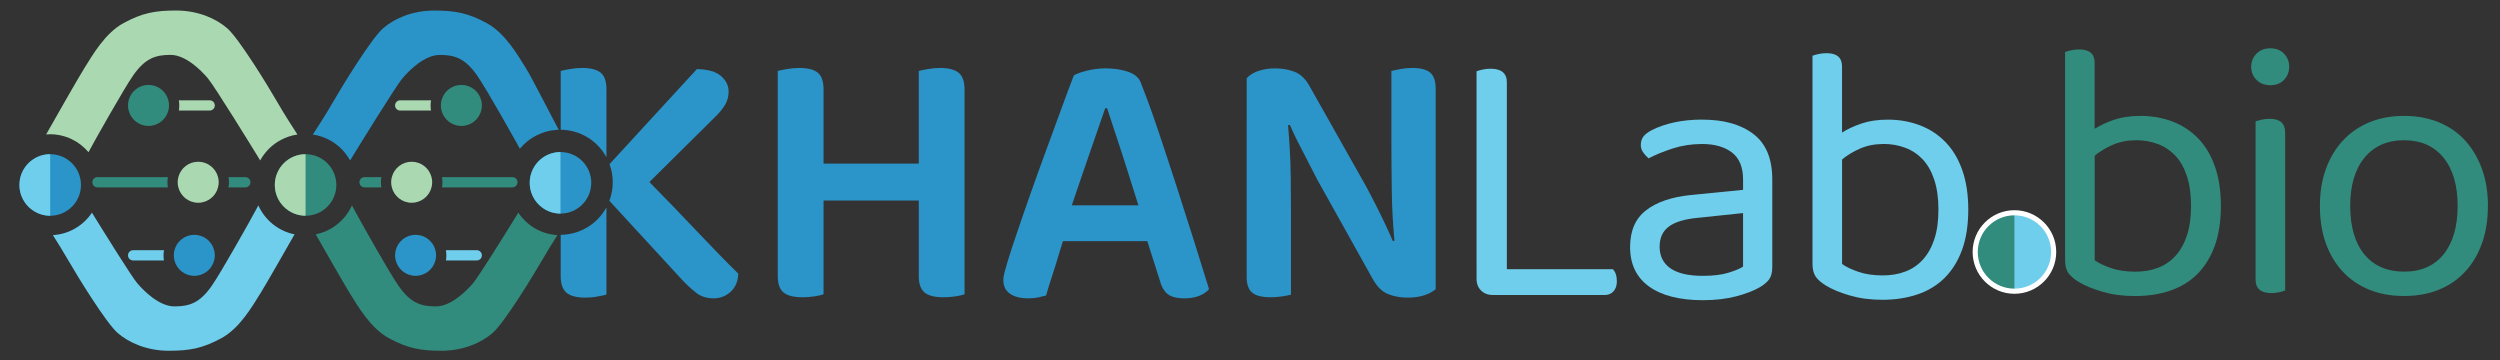 <?xml version="1.0" encoding="UTF-8"?>
<svg id="Layer_1" data-name="Layer 1" xmlns="http://www.w3.org/2000/svg" viewBox="0 0 487.52 70.27">
  <rect x="0" y="0" width="487.52" height="70.27" fill="#333333" stroke="none"/>
  <defs>
    <style>
      .cls-1 {
        fill: #318c7d;
      }

      .cls-2 {
        fill: #a9d8b1;
      }

      .cls-3 {
        fill: #6fceec;
      }

      .cls-4 {
        fill: #6eceec;
      }

      .cls-5 {
        fill: #2b94c8;
      }

      .cls-6 {
        fill: #2a94c8;
      }

      .cls-7 {
        fill: none;
        stroke: #fff;
        stroke-miterlimit: 10;
      }
    </style>
  </defs>
  <g>
    <path class="cls-4" d="m288.84,56.67c-.6-.58-.9-1.34-.9-2.3V13.9c.24-.1.61-.2,1.12-.32.5-.12,1.04-.18,1.62-.18,2.11,0,3.17.89,3.17,2.66v36.43h20.66c.53.53.79,1.32.79,2.38,0,.82-.22,1.46-.65,1.94-.43.48-1.01.72-1.73.72h-21.82c-.91,0-1.67-.29-2.27-.86Z"/>
    <path class="cls-4" d="m332,23.33c4.18,0,7.49.94,9.94,2.81,2.45,1.87,3.67,4.82,3.67,8.86v17.06c0,1.06-.21,1.86-.61,2.41-.41.55-1.02,1.07-1.84,1.55-1.15.67-2.68,1.26-4.57,1.76-1.9.5-4.07.76-6.52.76-4.51,0-8-.89-10.48-2.66-2.47-1.78-3.71-4.34-3.71-7.7,0-3.17,1.03-5.56,3.1-7.16,2.06-1.61,4.97-2.6,8.71-2.99l10.22-1.01v-2.02c0-2.4-.72-4.15-2.16-5.26-1.44-1.1-3.38-1.66-5.83-1.66-2.02,0-3.91.29-5.69.86-1.78.58-3.36,1.22-4.75,1.94-.38-.33-.73-.72-1.04-1.15-.31-.43-.47-.91-.47-1.44,0-.67.17-1.22.5-1.66.33-.43.86-.84,1.58-1.22,1.3-.67,2.78-1.19,4.46-1.55,1.68-.36,3.5-.54,5.47-.54Zm.07,30.46c2.02,0,3.68-.2,5-.61,1.32-.41,2.27-.8,2.84-1.19v-10.44l-8.93.94c-2.5.24-4.34.8-5.54,1.69-1.2.89-1.8,2.2-1.8,3.92,0,1.82.69,3.23,2.09,4.21,1.39.98,3.5,1.48,6.34,1.48Z"/>
    <path class="cls-4" d="m368.14,23.33c2.21,0,4.27.36,6.19,1.08,1.92.72,3.59,1.8,5,3.24,1.42,1.44,2.52,3.26,3.31,5.47.79,2.21,1.19,4.8,1.19,7.78s-.41,5.64-1.22,7.85c-.82,2.21-1.96,4.03-3.42,5.47-1.46,1.44-3.23,2.51-5.29,3.2-2.06.69-4.32,1.04-6.77,1.04s-4.48-.28-6.37-.83c-1.9-.55-3.44-1.19-4.64-1.91-1.01-.62-1.7-1.24-2.09-1.84-.38-.6-.58-1.4-.58-2.41V10.87c.24-.1.61-.2,1.12-.32.5-.12,1.04-.18,1.62-.18,2.02,0,3.02.86,3.02,2.59v12.89c1.06-.67,2.32-1.26,3.78-1.76,1.46-.5,3.18-.76,5.15-.76Zm-.86,4.75c-1.68,0-3.2.3-4.57.9-1.37.6-2.53,1.31-3.49,2.12v20.38c.72.53,1.76,1.03,3.13,1.51,1.37.48,2.96.72,4.79.72,1.63,0,3.11-.25,4.43-.76,1.32-.5,2.46-1.28,3.42-2.34.96-1.06,1.7-2.39,2.23-4,.53-1.61.79-3.52.79-5.72s-.26-4.13-.79-5.76c-.53-1.63-1.27-2.96-2.23-4-.96-1.03-2.1-1.8-3.42-2.3-1.32-.5-2.75-.76-4.28-.76Z"/>
  </g>
  <g>
    <path class="cls-1" d="m417.4,22.6c2.21,0,4.27.36,6.19,1.08,1.92.72,3.59,1.8,5,3.24,1.42,1.44,2.52,3.26,3.31,5.47.79,2.21,1.19,4.8,1.19,7.78s-.41,5.64-1.22,7.85c-.82,2.21-1.96,4.03-3.42,5.47-1.46,1.44-3.23,2.51-5.29,3.2-2.06.7-4.32,1.04-6.77,1.04s-4.48-.28-6.37-.83c-1.9-.55-3.44-1.19-4.64-1.91-1.01-.62-1.71-1.24-2.09-1.84-.38-.6-.58-1.4-.58-2.41V10.14c.24-.1.61-.2,1.12-.32.5-.12,1.04-.18,1.62-.18,2.02,0,3.02.86,3.02,2.59v12.89c1.06-.67,2.32-1.26,3.78-1.76,1.46-.5,3.18-.76,5.15-.76Zm-.86,4.75c-1.68,0-3.2.3-4.57.9-1.37.6-2.53,1.31-3.49,2.12v20.38c.72.53,1.76,1.03,3.13,1.51,1.37.48,2.96.72,4.79.72,1.63,0,3.11-.25,4.43-.76,1.32-.5,2.46-1.28,3.42-2.34.96-1.06,1.7-2.39,2.23-4,.53-1.61.79-3.52.79-5.72s-.26-4.13-.79-5.76c-.53-1.63-1.27-2.96-2.23-4-.96-1.03-2.1-1.8-3.42-2.3s-2.75-.76-4.28-.76Z"/>
    <path class="cls-1" d="m439,13.02c0-1.01.35-1.86,1.04-2.56s1.59-1.04,2.7-1.04,1.99.35,2.66,1.04c.67.7,1.01,1.55,1.01,2.56s-.34,1.86-1.01,2.56c-.67.7-1.56,1.04-2.66,1.04s-2-.35-2.7-1.04c-.7-.69-1.04-1.55-1.04-2.56Zm6.62,43.63c-.24.1-.6.2-1.08.32-.48.12-1.01.18-1.58.18-2.06,0-3.1-.86-3.1-2.59v-30.89c.24-.1.61-.2,1.12-.32.5-.12,1.04-.18,1.62-.18,2.02,0,3.02.89,3.02,2.66v30.82Z"/>
    <path class="cls-1" d="m485.16,40.16c0,2.69-.38,5.11-1.15,7.27-.77,2.16-1.86,4.01-3.28,5.54-1.42,1.54-3.13,2.71-5.15,3.53-2.02.82-4.27,1.22-6.77,1.22s-4.75-.41-6.77-1.22c-2.02-.82-3.74-1.99-5.18-3.53-1.44-1.54-2.54-3.38-3.31-5.54-.77-2.16-1.15-4.58-1.15-7.27s.4-5.11,1.19-7.27c.79-2.16,1.91-4.01,3.35-5.54,1.44-1.54,3.17-2.71,5.18-3.53,2.02-.82,4.25-1.22,6.7-1.22s4.68.41,6.7,1.22c2.02.82,3.73,1.99,5.15,3.53,1.41,1.54,2.52,3.38,3.31,5.54.79,2.16,1.19,4.58,1.19,7.27Zm-16.34-12.82c-3.26,0-5.83,1.13-7.7,3.38-1.87,2.26-2.81,5.4-2.81,9.43s.92,7.24,2.77,9.47c1.85,2.23,4.43,3.35,7.74,3.35s5.88-1.13,7.7-3.38c1.82-2.26,2.74-5.4,2.74-9.43s-.93-7.18-2.77-9.43c-1.85-2.26-4.41-3.38-7.67-3.38Z"/>
  </g>
  <g>
    <path class="cls-5" d="m117.11,14.15c.77.61,1.15,1.7,1.15,3.28v13.24c-1.72-3.18-5.07-5.34-8.92-5.37v-11.47c.38-.1.97-.22,1.76-.36s1.59-.22,2.41-.22c1.63,0,2.83.3,3.6.9Z"/>
    <path class="cls-5" d="m118.26,40.43v17.03c-.38.1-.96.22-1.73.36-.76.15-1.56.22-2.37.22-1.73,0-2.97-.33-3.71-.97-.74-.65-1.11-1.72-1.11-3.21v-8.07c3.85-.03,7.2-2.19,8.92-5.36Z"/>
    <path class="cls-5" d="m143.97,53.36c-.05,1.49-.54,2.66-1.48,3.53-.94.86-2.05,1.29-3.35,1.29s-2.47-.36-3.38-1.08c-.91-.72-1.8-1.53-2.67-2.45l-14.26-15.49c.43-1.12.66-2.34.66-3.61s-.22-2.44-.63-3.54l17.04-18.54c2.16.05,3.73.5,4.72,1.37.98.86,1.47,1.87,1.47,3.02,0,.91-.22,1.77-.68,2.56-.46.79-1.19,1.67-2.2,2.63l-12.57,12.45c3.33,3.39,6.33,6.49,8.97,9.29,3.36,3.55,6.15,6.41,8.36,8.57Z"/>
    <path class="cls-5" d="m179.17,28.88v24.98c0,1.49.38,2.55,1.12,3.17s1.98.94,3.71.94c.81,0,1.61-.06,2.38-.18.76-.12,1.34-.26,1.72-.4v-28.51h-8.93Zm7.78-14.69c-.77-.62-1.99-.94-3.67-.94-.77,0-1.55.08-2.34.22s-1.38.26-1.77.36v25.2h8.93v-21.53c0-1.58-.38-2.69-1.15-3.31Zm-30.89,17.71v7.2h28.08v-7.2h-28.08Zm-4.39-3.02v24.98c0,1.49.37,2.55,1.12,3.17.74.62,1.98.94,3.7.94.82,0,1.61-.06,2.38-.18.77-.12,1.34-.26,1.73-.4v-28.51h-8.93Zm7.78-14.73c-.77-.6-1.97-.9-3.6-.9-.82,0-1.62.08-2.42.22-.79.14-1.38.26-1.76.36v25.2h8.93v-21.6c0-1.58-.39-2.67-1.15-3.28Z"/>
    <path class="cls-5" d="m225.25,40.04h-18.14l-3.24,6.98h22.75l-1.37-6.98Zm7.56,6.84c-1.1-3.5-2.25-7.1-3.45-10.8-1.2-3.7-2.38-7.26-3.53-10.69-1.15-3.43-2.26-6.47-3.31-9.11-.34-1.06-1.17-1.81-2.49-2.27-1.32-.46-2.79-.68-4.42-.68-1.2,0-2.39.14-3.57.43-1.17.29-2.05.6-2.63.93-.67,1.73-1.46,3.85-2.37,6.34-.91,2.5-1.89,5.15-2.92,7.96-1.03,2.8-2.04,5.6-3.02,8.38-.99,2.79-1.89,5.38-2.7,7.78-.82,2.4-1.47,4.39-1.95,5.98-.19.72-.37,1.35-.54,1.9-.16.56-.25,1.1-.25,1.62,0,1.16.43,2.03,1.3,2.63.86.6,2.04.9,3.53.9.76,0,1.42-.06,1.98-.18.55-.12,1.06-.25,1.54-.39.2-.77.46-1.66.8-2.67.33-1.01.68-2.09,1.04-3.24.36-1.15.71-2.29,1.04-3.42.13-.44.26-.86.39-1.26.19-.64.37-1.24.55-1.8l.86-4.25c.11-.31.21-.62.32-.93.67-1.96,1.35-3.98,2.06-6.05.82-2.4,1.62-4.73,2.41-6.98.79-2.26,1.48-4.23,2.05-5.91h.36c.48,1.49,1.07,3.28,1.77,5.37.69,2.08,1.43,4.34,2.19,6.76.72,2.26,1.43,4.53,2.15,6.81.05.17.11.33.16.5l.93,4.47.64,2.01,2.39,7.49c.33,1.3.85,2.23,1.55,2.81.69.57,1.81.86,3.34.86,1.11,0,2.07-.17,2.88-.5.82-.34,1.44-.77,1.88-1.3-.87-2.83-1.85-6-2.96-9.5Z"/>
    <path class="cls-5" d="m278.89,14.15c-.72-.6-1.89-.9-3.52-.9-.82,0-1.6.08-2.34.22-.75.14-1.31.26-1.7.36v13.1c0,3.32.03,6.76.08,10.34.04,3.16.21,6.38.52,9.68.03.43.08.86.12,1.3l7.92-.22v-30.74c0-1.49-.36-2.53-1.08-3.14Zm-27.18,20.6c-.02-1.99-.09-4-.21-6.02-.09-1.49-.2-2.92-.32-4.31-.05-.49-.1-.97-.15-1.45l-7.92.29v30.75c0,1.44.36,2.46,1.08,3.06.72.6,1.92.9,3.6.9.77,0,1.54-.06,2.3-.18.77-.12,1.32-.23,1.66-.33v-16.99c0-1.82-.01-3.73-.04-5.72Zm20.22,12.2l-.31.07c-.43-1.01-.93-2.12-1.51-3.35-.58-1.22-1.19-2.47-1.84-3.74-.64-1.27-1.28-2.48-1.9-3.64l-10.8-19.15c-.82-1.58-1.82-2.61-2.99-3.09-1.18-.48-2.49-.72-3.93-.72-1.15,0-2.23.17-3.24.5-1,.34-1.77.82-2.3,1.44v11.02l8.07-1.87.35-.08c.43,1.01.95,2.12,1.55,3.31.6,1.2,1.24,2.44,1.91,3.71.67,1.28,1.3,2.49,1.87,3.64l10.73,19.22c.86,1.59,1.87,2.62,3.02,3.1,1.16.48,2.45.72,3.89.72,1.25,0,2.34-.16,3.28-.47.93-.31,1.66-.71,2.19-1.19v-11.3l-8.04,1.87Z"/>
  </g>
  <g>
    <path class="cls-4" d="m392.37,41.41s.06,0,.11,0c1.9-.14,3.38.54,3.73.71,1.34.65,2.16,1.54,2.42,1.9.48.65,1.46,2.18,1.64,4.36.23,2.77-.98,4.8-1.39,5.44-.44.55-1.32,1.48-2.72,2.15-1.6.77-3.06.8-3.78.77,0-5.11-.01-10.21-.02-15.32Z"/>
    <path class="cls-1" d="m392.83,56.73c-.71-.07-1.78-.24-2.96-.77-1.27-.57-2.14-1.3-2.65-1.8-.43-.51-1.86-2.34-1.82-5.02.03-2.52,1.34-4.23,1.78-4.77.44-.5,1.26-1.31,2.55-1.93,1.26-.61,2.42-.77,3.1-.82v15.11Z"/>
    <circle class="cls-7" cx="392.83" cy="49.14" r="7.65"/>
  </g>
  <path class="cls-6" d="m108.96,25.31c-3.05.08-5.77,1.5-7.59,3.69l-.88-1.61s-5.62-10.07-7.47-12.7c-2.3-3.28-4.29-3.98-7.26-3.98s-5.98,3.03-7.26,4.54c-1.36,1.6-8.98,14-10.23,16.04-.1-.19-.21-.38-.33-.57h-.01c-.9-1.41-2.13-2.57-3.59-3.36-.01-.01-.02-.01-.02-.01-1-.56-2.13-.94-3.31-1.11.88-1.35,2.62-4.05,3.96-6.39,1.89-3.28,7.47-12.35,9.7-14.3,2.23-1.96,5.79-3.49,9.98-3.49s6.63.49,10.25,2.44c3.63,1.96,6.07,6.28,7.61,8.72,1.24,1.98,4.93,9.3,6.45,12.09Z"/>
  <path class="cls-1" d="m108.7,45.85c-.89,1.39-1.99,3.16-2.91,4.76-1.89,3.28-7.47,12.35-9.7,14.3-2.23,1.95-5.79,3.49-9.98,3.49s-6.62-.49-10.25-2.44c-3.63-1.96-6.07-6.28-7.61-8.72-1.12-1.8-4.79-8.23-6.68-11.54,3.16-.64,5.76-2.77,7.06-5.64l1.65,3.01s5.61,10.07,7.46,12.7c2.3,3.28,4.29,3.98,7.26,3.98s5.98-3.03,7.26-4.54c1.09-1.28,6.18-9.47,8.82-13.74,1.66,2.5,4.44,4.19,7.62,4.38Z"/>
  <path class="cls-2" d="m9,26.21c.25-.02.49-.03.74-.03,3.02,0,5.72,1.36,7.52,3.5l1.26-2.3s5.62-10.07,7.47-12.7c2.3-3.28,4.29-3.98,7.26-3.98s5.98,3.03,7.26,4.54c1.36,1.6,8.98,14,10.23,16.04.1-.19.21-.38.33-.57h.01c.9-1.41,2.13-2.57,3.59-3.36.01-.01.02-.01.02-.01,1-.56,2.13-.94,3.31-1.11-.88-1.35-2.62-4.05-3.96-6.39-1.89-3.28-7.47-12.35-9.7-14.3-2.23-1.96-5.79-3.49-9.98-3.49s-6.63.49-10.25,2.44c-3.63,1.96-6.07,6.28-7.61,8.72-1.33,2.12-6.23,10.76-7.5,13Z"/>
  <path class="cls-3" d="m10.31,45.85c.89,1.39,1.99,3.16,2.91,4.76,1.89,3.28,7.47,12.35,9.7,14.3,2.23,1.95,5.79,3.49,9.98,3.49s6.62-.49,10.25-2.44c3.63-1.96,6.07-6.28,7.61-8.72,1.12-1.8,4.79-8.23,6.68-11.54-3.16-.64-5.76-2.77-7.06-5.64l-1.65,3.01s-5.61,10.07-7.46,12.7c-2.3,3.28-4.29,3.98-7.26,3.98s-5.98-3.03-7.26-4.54c-1.09-1.28-6.18-9.47-8.82-13.74-1.66,2.5-4.44,4.19-7.62,4.38Z"/>
  <g>
    <circle class="cls-5" cx="9.79" cy="36.07" r="6"/>
    <path class="cls-4" d="m9.79,30.07v12c-3.31,0-6-2.69-6-6s2.69-6,6-6Z"/>
  </g>
  <circle class="cls-5" cx="109.3" cy="35.65" r="6"/>
  <path class="cls-4" d="m109.3,29.65v12c-3.31,0-6-2.69-6-6s2.69-6,6-6Z"/>
  <g>
    <circle class="cls-1" cx="59.59" cy="36.07" r="6"/>
    <path class="cls-2" d="m59.59,30.07v12c-3.31,0-6-2.69-6-6s2.69-6,6-6Z"/>
  </g>
  <g>
    <path class="cls-1" d="m32.74,34.54c-.06.33-.09.66-.09,1s.03.67.09,1h-13.73c-.56,0-1-.45-1-1s.44-1,1-1h13.73Z"/>
    <path class="cls-1" d="m48.84,35.54c0,.55-.44,1-1,1h-3.28c.06-.33.09-.66.09-1s-.03-.67-.09-1h3.28c.56,0,1,.45,1,1Z"/>
  </g>
  <path class="cls-2" d="m41.89,20.56c0,.56-.45,1-1,1h-6.01c.06-.32.08-.65.08-1s-.03-.68-.09-1h6.02c.55,0,1,.45,1,1Z"/>
  <path class="cls-2" d="m42.65,35.54c0,.35-.04.68-.13,1-.44,1.73-2.01,3-3.87,3s-3.43-1.27-3.87-3c-.09-.32-.13-.65-.13-1s.04-.68.13-1c.44-1.73,2.01-3,3.87-3s3.43,1.27,3.87,3c.09.32.13.65.13,1Z"/>
  <path class="cls-1" d="m32.96,20.56c0,.35-.04.68-.13,1-.44,1.73-2.01,3-3.87,3s-3.43-1.27-3.87-3c-.09-.32-.13-.65-.13-1s.04-.68.13-1c.44-1.73,2.01-3,3.87-3s3.43,1.27,3.87,3c.09.32.13.65.13,1Z"/>
  <path class="cls-4" d="m24.96,49.79c0,.56.45,1,1,1h6.01c-.06-.32-.08-.65-.08-1s.03-.68.09-1h-6.02c-.55,0-1,.45-1,1Z"/>
  <path class="cls-5" d="m33.89,49.79c0,.35.04.68.13,1,.44,1.73,2.01,3,3.87,3s3.43-1.27,3.87-3c.09-.32.13-.65.13-1s-.04-.68-.13-1c-.44-1.73-2.01-3-3.87-3s-3.43,1.27-3.87,3c-.09.32-.13.65-.13,1Z"/>
  <g>
    <path class="cls-1" d="m86.19,34.54c.06.33.09.66.09,1s-.03.67-.09,1h13.73c.56,0,1-.45,1-1s-.44-1-1-1h-13.73Z"/>
    <path class="cls-1" d="m70.09,35.54c0,.55.44,1,1,1h3.28c-.06-.33-.09-.66-.09-1s.03-.67.09-1h-3.28c-.56,0-1,.45-1,1Z"/>
  </g>
  <path class="cls-2" d="m77.04,20.56c0,.56.45,1,1,1h6.01c-.06-.32-.08-.65-.08-1s.03-.68.09-1h-6.02c-.55,0-1,.45-1,1Z"/>
  <path class="cls-2" d="m76.28,35.54c0,.35.04.68.13,1,.44,1.73,2.01,3,3.87,3s3.43-1.27,3.87-3c.09-.32.13-.65.13-1s-.04-.68-.13-1c-.44-1.73-2.01-3-3.87-3s-3.43,1.27-3.87,3c-.09.32-.13.65-.13,1Z"/>
  <path class="cls-1" d="m85.97,20.56c0,.35.04.68.13,1,.44,1.73,2.01,3,3.87,3s3.43-1.27,3.87-3c.09-.32.13-.65.13-1s-.04-.68-.13-1c-.44-1.73-2.01-3-3.87-3s-3.43,1.27-3.87,3c-.09.32-.13.65-.13,1Z"/>
  <path class="cls-4" d="m93.97,49.79c0,.56-.45,1-1,1h-6.01c.06-.32.08-.65.08-1s-.03-.68-.09-1h6.02c.55,0,1,.45,1,1Z"/>
  <path class="cls-5" d="m85.04,49.79c0,.35-.04.68-.13,1-.44,1.73-2.01,3-3.87,3s-3.43-1.27-3.87-3c-.09-.32-.13-.65-.13-1s.04-.68.13-1c.44-1.73,2.01-3,3.87-3s3.43,1.27,3.87,3c.09.32.13.65.13,1Z"/>
</svg>